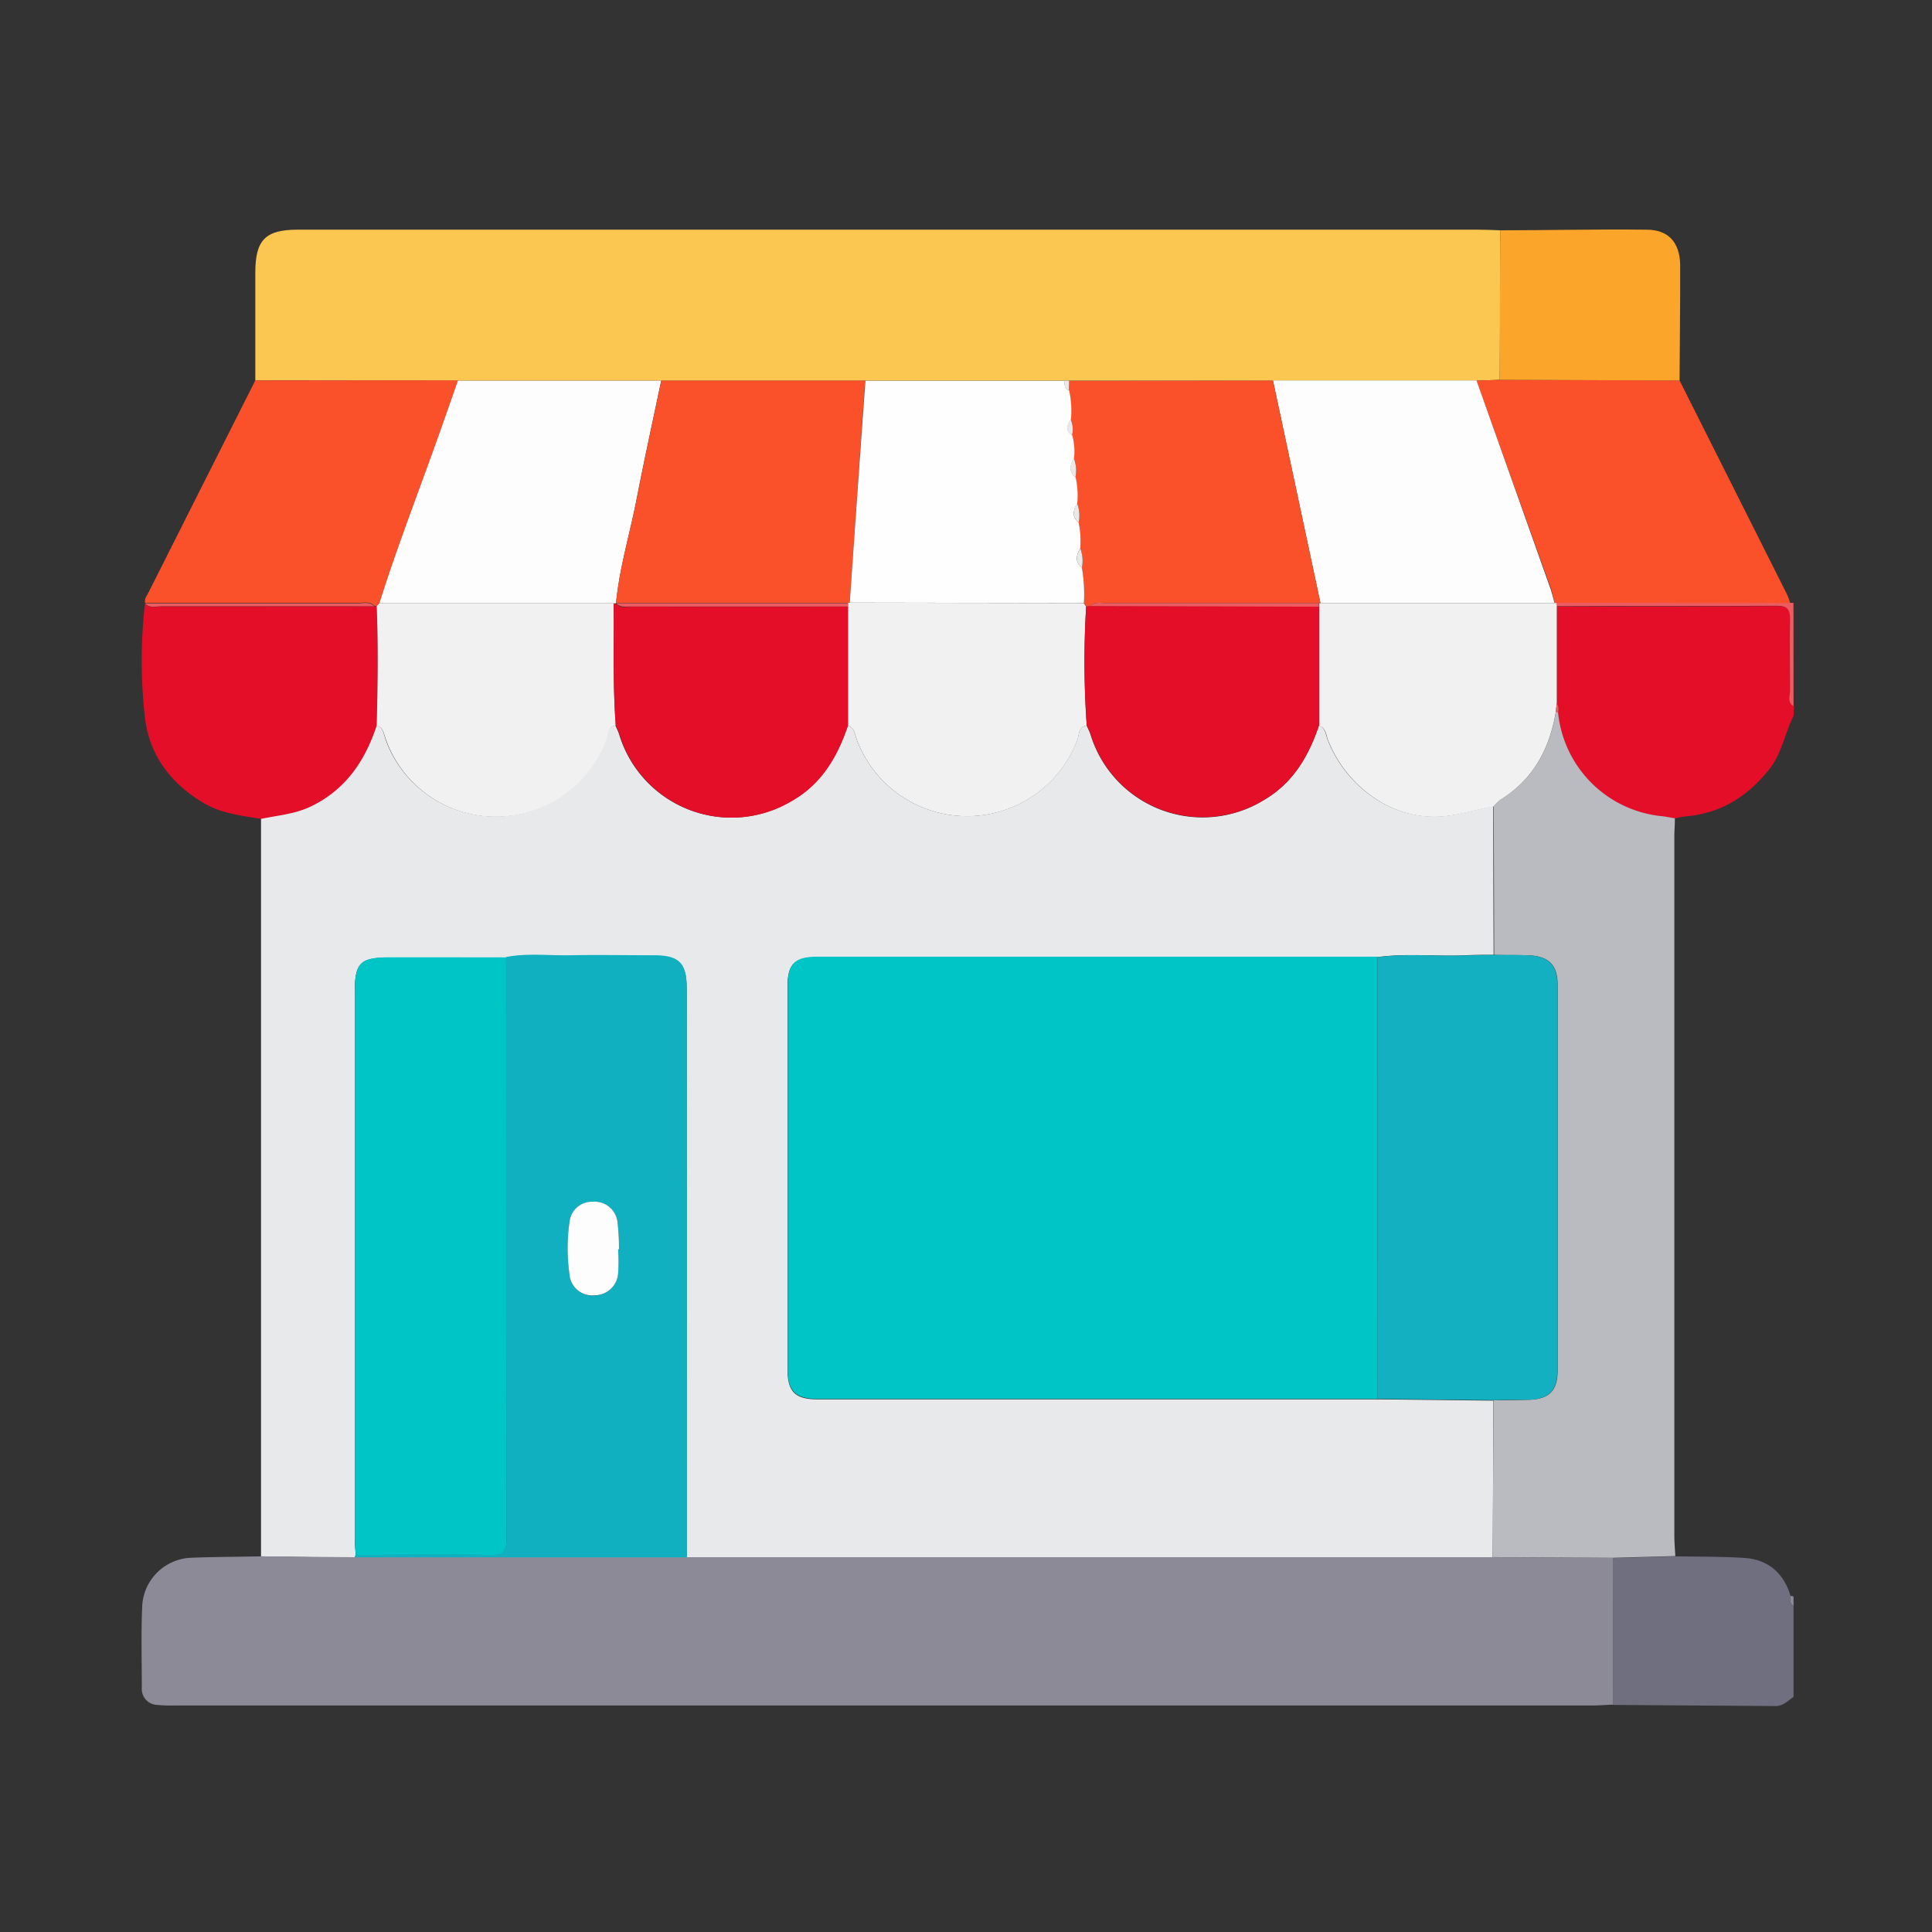 <svg id="Layer_1" data-name="Layer 1" xmlns="http://www.w3.org/2000/svg" viewBox="0 0 288 288"><rect x="0" y="0" width="288" height="288" fill="#333333" stroke="none"/><defs><style>.cls-1{fill:#e50e29;}.cls-2{fill:#706f7f;}.cls-3{fill:#eb5b60;}.cls-4{fill:#8c8a97;}.cls-5{fill:#e7e9ea;}.cls-6{fill:#fcc751;}.cls-7{fill:#fb512b;}.cls-8{fill:#fba62a;}.cls-9{fill:#b9bbc1;}.cls-10{fill:#f1f1f1;}.cls-11{fill:#00c5c7;}.cls-12{fill:#10b0c0;}.cls-13{fill:#12b0c0;}.cls-14{fill:#fefdfd;}.cls-15{fill:#fefefe;}</style></defs><path class="cls-1" d="M267.36,106.73c-1.31,2.57-1.72,5.54-3.58,7.89-3.27,4.15-7.38,6.71-12.74,7.1a11.1,11.1,0,0,0-1.39.3c-.7-.12-1.4-.28-2.11-.34a17.25,17.25,0,0,1-15.3-15.44,1.65,1.65,0,0,0-.17-1.43q0-7.2,0-14.41c11,0,22,0,32.94-.06,1.5,0,1.92.53,1.89,2-.08,3.52-.06,7,0,10.57,0,.81-.45,1.79.52,2.41Z"/><path class="cls-2" d="M249.73,232c3.48.07,7,0,10.45.25s5.77,2.33,6.75,5.7c-.06.57-.16,1.15.43,1.54v13.46c-.84.57-1.53,1.38-2.7,1.37q-12.09-.1-24.18-.17l-.06-21.89Z"/><path class="cls-3" d="M267.36,105.28c-1-.62-.5-1.6-.52-2.41,0-3.52-.07-7.05,0-10.57,0-1.43-.39-2-1.89-2-11,.06-22,0-32.94.06l-.07-.55,34.93.05h.48Z"/><path class="cls-4" d="M267.36,239.45c-.59-.39-.49-1-.43-1.54a.71.71,0,0,1,.43.1Z"/><path class="cls-5" d="M38.91,232q0-55,0-110c2.48-.53,5-.71,7.39-1.84,5.2-2.49,8.1-6.79,9.83-12.07,1,.33,1.07,1.33,1.34,2.12a17.36,17.36,0,0,0,15,11.45,17.59,17.59,0,0,0,17.85-11.28c.3-.82.13-2,1.41-2.25.18.43.41.85.55,1.3A17.47,17.47,0,0,0,118,119.39c4.45-2.52,6.81-6.58,8.39-11.24.93.3,1,1.18,1.25,1.91a17.56,17.56,0,0,0,33,.1c.24-.74.13-1.86,1.35-2,.19.43.41.85.56,1.3a17.47,17.47,0,0,0,25.87,9.8c4.32-2.52,6.65-6.53,8.19-11.11,1,.35,1,1.37,1.31,2.15,2.53,6.46,8.8,11.53,16.06,11.42,3,0,5.75-1.07,8.62-1.54q0,11.07.05,22.15c-1.51,0-3,0-4.53.09-4.28.15-8.58-.33-12.85.26q-41.7,0-83.4,0c-3.42,0-4.48,1-4.48,4.42q0,28.49,0,57c0,3.36,1.12,4.5,4.49,4.5q41.7,0,83.4,0l17.34.19-.1,23.4-120.16,0q0-42.42,0-84.83c0-3.71-1.13-4.86-4.87-4.88-4.17,0-8.34-.07-12.5,0-3.18.06-6.38-.35-9.55.26l-17.29,0c-4.51,0-5.27.77-5.27,5.3v81.15c0,.88.09,1.76.14,2.63a1,1,0,0,0-.12.41Z"/><path class="cls-4" d="M38.91,232l14,.13h49.48l120.16,0,17.87.1.06,21.89c-.95,0-1.91.11-2.87.11H26.13a19.17,19.17,0,0,1-2.63-.08,2.37,2.37,0,0,1-2.36-2.52c0-4.09-.12-8.18.06-12.25a7.59,7.59,0,0,1,7.38-7.17C32,232.07,35.46,232.08,38.91,232Z"/><path class="cls-6" d="M38.06,56.71q0-8.05,0-16.1c0-4.83,1.51-6.37,6.28-6.37q24.53,0,49,0H220.52c1,0,2.08.06,3.12.09q0,11.14-.08,22.29l-3.46.13H189.76l-30.4,0-.68,0H129l-30.38,0H68.28Z"/><path class="cls-7" d="M220.1,56.75l3.46-.13,26.81.1q8,15.93,16,31.85a14,14,0,0,1,.5,1.33L232,89.85l-.21.05c-.24-.84-.43-1.69-.72-2.51Q225.58,72.08,220.1,56.75Z"/><path class="cls-7" d="M38.06,56.71l30.22,0c-.9,2.56-1.79,5.12-2.7,7.68-3,8.5-6.32,16.88-9,25.49l-.42.43a1,1,0,0,1-.34,0c-.65-.7-1.5-.45-2.27-.45q-15.95,0-31.91,0h0c-.15-.62.27-1.07.51-1.56Q30.08,72.54,38.06,56.71Z"/><path class="cls-1" d="M55.8,90.37a1,1,0,0,0,.34,0c.26,5.93.17,11.86,0,17.79-1.73,5.28-4.63,9.58-9.83,12.07-2.36,1.13-4.91,1.31-7.39,1.84-3-.49-6-.81-8.67-2.43-5-3-8.19-7.36-8.71-13.26a75.75,75.75,0,0,1,.07-16.42h0c.72.8,1.66.43,2.49.43Q40,90.4,55.8,90.37Z"/><path class="cls-8" d="M250.37,56.72l-26.81-.1q0-11.15.08-22.29c7.27,0,14.55-.18,21.82-.09,3.26,0,4.94,1.92,5,5.22C250.48,45.21,250.4,51,250.37,56.72Z"/><path class="cls-9" d="M240.42,232.22l-17.87-.1q0-11.7.1-23.4c1.76,0,3.52,0,5.27-.06,2.94-.06,4.27-1.34,4.27-4.27q0-28.8,0-57.6c0-3-1.36-4.29-4.46-4.39-1.68-.05-3.36,0-5-.06l-.06-22.15a6.64,6.64,0,0,1,1-1c4.93-3,7.36-7.62,8.28-13.16a1.92,1.92,0,0,0,.31.18,17.25,17.25,0,0,0,15.3,15.44c.71.06,1.41.22,2.11.34,0,1-.08,1.92-.08,2.87q0,52,0,104c0,1,.09,2.07.15,3.1Z"/><path class="cls-10" d="M231.93,106.06c-.92,5.54-3.35,10.13-8.28,13.16a6.64,6.64,0,0,0-1,1c-2.87.47-5.58,1.5-8.62,1.54-7.26.11-13.53-5-16.06-11.42-.31-.78-.29-1.8-1.31-2.15q0-8.88,0-17.77l0-.52h.12l.11,0,34.9,0,.21-.05c0,.18.05.37.07.55q0,7.2,0,14.41C232,105.23,232,105.64,231.93,106.06Z"/><path class="cls-3" d="M231.93,106.06c0-.42.1-.83.14-1.25a1.65,1.65,0,0,1,.17,1.43A1.92,1.92,0,0,1,231.93,106.06Z"/><path class="cls-11" d="M205.31,208.53q-41.7,0-83.4,0c-3.37,0-4.49-1.14-4.49-4.5q0-28.47,0-57c0-3.39,1.06-4.42,4.48-4.42q41.7,0,83.4,0Z"/><path class="cls-12" d="M102.39,232.15H52.91a1,1,0,0,1,.12-.41c6.73,0,13.46-.06,20.19,0,1.82,0,2.29-.56,2.29-2.33q-.09-43.38-.06-86.75c3.17-.61,6.37-.2,9.55-.26,4.16-.08,8.33,0,12.5,0,3.74,0,4.87,1.17,4.87,4.88Q102.39,189.73,102.39,232.15ZM92.14,186.26h.14a31.93,31.93,0,0,0-.21-4,3.43,3.43,0,0,0-3.67-3.1,3.36,3.36,0,0,0-3.49,3,27.6,27.6,0,0,0,0,7.86,3.37,3.37,0,0,0,3.65,3.1,3.5,3.5,0,0,0,3.56-3.25A25.14,25.14,0,0,0,92.14,186.26Z"/><path class="cls-11" d="M75.45,142.71q0,43.38.06,86.75c0,1.77-.47,2.36-2.29,2.33-6.73-.1-13.46,0-20.19,0-.05-.87-.14-1.75-.14-2.63V148c0-4.53.76-5.3,5.27-5.3Z"/><path class="cls-13" d="M205.31,208.53V142.69c4.27-.59,8.57-.11,12.85-.26,1.51-.05,3-.06,4.53-.09,1.68,0,3.36,0,5,.06,3.1.1,4.46,1.38,4.46,4.39q0,28.8,0,57.6c0,2.93-1.33,4.21-4.27,4.27-1.75,0-3.51,0-5.27.06Z"/><path class="cls-10" d="M162,108.17c-1.22.13-1.11,1.25-1.35,2a17.56,17.56,0,0,1-33-.1c-.26-.73-.32-1.61-1.25-1.91l0-17.76v-.5a.34.34,0,0,1,.24-.06l34.91.06.36.51A135.09,135.09,0,0,0,162,108.17Z"/><path class="cls-10" d="M56.15,108.13c.16-5.93.25-11.86,0-17.79l.42-.43,34.92,0c.07,6.07-.16,12.14.31,18.21-1.28.24-1.11,1.43-1.41,2.25A17.59,17.59,0,0,1,72.53,121.7a17.36,17.36,0,0,1-15-11.45C57.22,109.46,57.19,108.46,56.15,108.13Z"/><path class="cls-1" d="M162,108.17a135.09,135.09,0,0,1-.08-17.77l.59-.06,34.12,0q0,8.88,0,17.77c-1.54,4.58-3.87,8.59-8.19,11.11a17.47,17.47,0,0,1-25.87-9.8C162.43,109,162.21,108.6,162,108.17Z"/><path class="cls-1" d="M91.79,108.17C91.32,102.1,91.55,96,91.48,90a.69.69,0,0,0,.35,0h0c.71.78,1.65.42,2.48.42q16.05.06,32.1,0l0,17.76c-1.58,4.66-3.94,8.72-8.39,11.24a17.47,17.47,0,0,1-25.66-9.92C92.2,109,92,108.6,91.79,108.17Z"/><path class="cls-14" d="M91.83,89.92a.69.69,0,0,1-.35,0l-34.92,0c2.7-8.61,6-17,9-25.49.91-2.56,1.8-5.12,2.7-7.68h30.3c-1.22,5.84-2.5,11.66-3.64,17.52C93.92,79.48,92.34,84.59,91.83,89.92Z"/><path class="cls-14" d="M231.74,89.9l-34.9,0-7.08-33.18H220.1Q225.56,72.07,231,87.39C231.31,88.21,231.5,89.06,231.74,89.9Z"/><path class="cls-7" d="M91.83,89.92c.51-5.33,2.09-10.44,3.11-15.66,1.14-5.86,2.42-11.68,3.64-17.52l30.38,0q-1.16,16.53-2.29,33.07a.34.34,0,0,0-.24.06l-34.59,0Z"/><path class="cls-7" d="M189.76,56.74l7.08,33.18-.11,0h-.12q-15.8,0-31.58,0c-.84,0-1.77-.31-2.5.42l-.59.06-.36-.51a23.3,23.3,0,0,0-.3-5.27,5.16,5.16,0,0,0-.25-2.88,12.78,12.78,0,0,0-.24-3.85,5.06,5.06,0,0,0-.24-2.88,12.78,12.78,0,0,0-.24-3.85,5,5,0,0,0-.25-2.88,9,9,0,0,0-.25-3.38,3.71,3.71,0,0,0-.21-2.39,13.78,13.78,0,0,0-.27-4.34l0-1.38Z"/><path class="cls-15" d="M160.79,77.89a12.78,12.78,0,0,1,.24,3.85c-.59,1-.84,2,.25,2.88a23.3,23.3,0,0,1,.3,5.27l-34.91-.06Q127.81,73.3,129,56.76h29.72c0,.56-.12,1.2.65,1.42a13.78,13.78,0,0,1,.27,4.34c-.57.86-.85,1.68.21,2.39a9,9,0,0,1,.25,3.38c-.57,1-.83,2,.25,2.88a12.78,12.78,0,0,1,.24,3.85C160,76,159.71,77,160.79,77.89Z"/><path class="cls-5" d="M159.33,58.17c-.77-.22-.62-.86-.65-1.42l.68,0Z"/><path class="cls-3" d="M55.8,90.37q-15.86,0-31.69,0c-.83,0-1.77.37-2.49-.43q16,0,31.91,0C54.3,89.92,55.15,89.67,55.8,90.37Z"/><path class="cls-3" d="M162.53,90.34c.73-.73,1.66-.42,2.5-.42q15.79,0,31.58,0l0,.52Z"/><path class="cls-14" d="M92.14,186.26a25.14,25.14,0,0,1,0,3.58,3.5,3.5,0,0,1-3.56,3.25A3.37,3.37,0,0,1,84.9,190a27.6,27.6,0,0,1,0-7.86,3.36,3.36,0,0,1,3.49-3,3.43,3.43,0,0,1,3.67,3.1,31.93,31.93,0,0,1,.21,4Z"/><path class="cls-3" d="M91.84,89.92l34.59,0v.5q-16,0-32.1,0C93.49,90.34,92.55,90.7,91.84,89.92Z"/><path class="cls-5" d="M161.28,84.62c-1.09-.87-.84-1.86-.25-2.88A5.16,5.16,0,0,1,161.28,84.62Z"/><path class="cls-5" d="M160.79,77.89C159.71,77,160,76,160.55,75A5.06,5.06,0,0,1,160.79,77.89Z"/><path class="cls-5" d="M160.31,71.16c-1.08-.87-.82-1.86-.25-2.88A5,5,0,0,1,160.31,71.16Z"/><path class="cls-5" d="M159.81,64.9c-1.06-.71-.78-1.53-.21-2.39A3.71,3.71,0,0,1,159.81,64.9Z"/></svg>